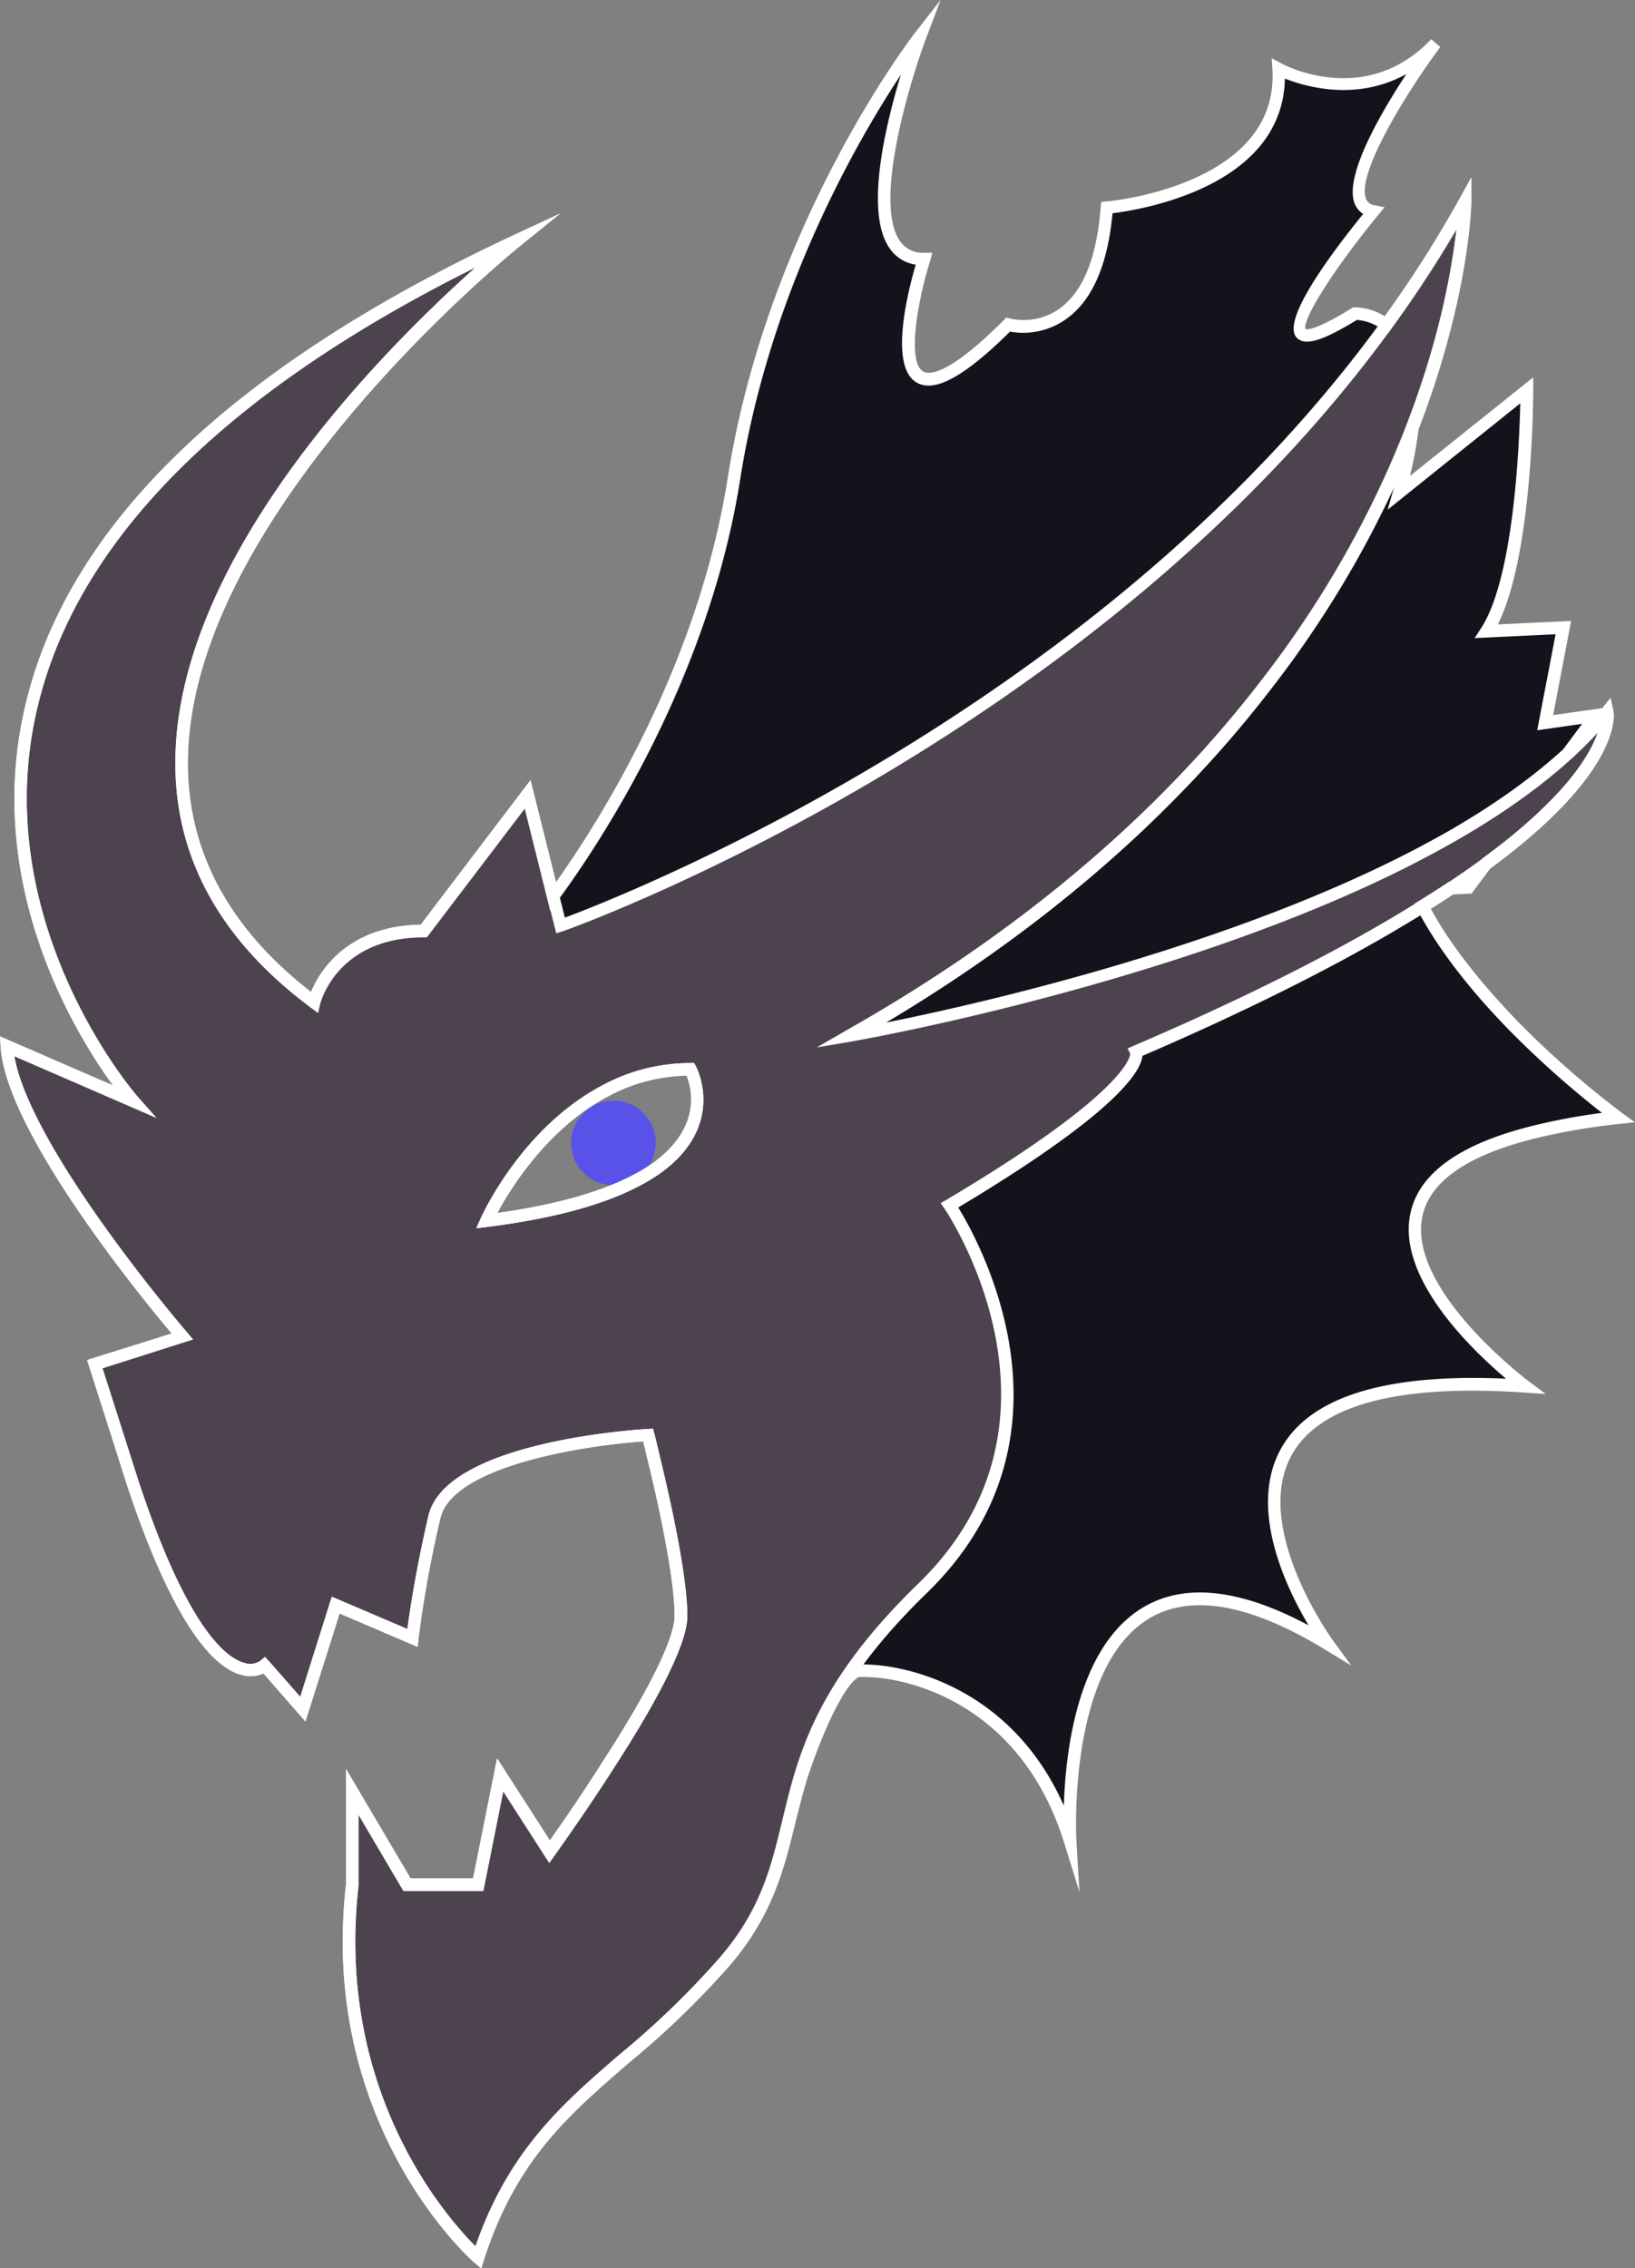 <svg xmlns="http://www.w3.org/2000/svg" viewBox="0 0 272.44 377.95"><rect x="0" y="0" width="272.44" height="377.95" fill="#808080" stroke="none"/><title>Shadow-Dragon_1</title><g id="b7838bd6-df13-43f0-93b9-e2c9738058ea" data-name="Layer 2"><g id="b88ea28e-0e8d-4c73-bc90-9d8657a857ee" data-name="Layer 1"><circle cx="102.22" cy="190.46" r="7.05" style="fill:#5952e8"/><path d="M88.22,154.54s27.39-32.27,34.09-74.89S153.36,6,153.36,6s-14,37.13.61,37.13c0,0-11.57,36.53,14,11,0,0,14.61,4.26,16.44-19.48,0,0,29.83-2.43,28.61-23.13,0,0,14.61,7.91,26.18-4.27,0,0-19.48,26.18-10.35,28,0,0-25.57,31.05-3,17,0,0,15.83-.61,7.3,29.83l21.31-17s0,29.83-6.7,40.18l12.79-.61-3,15.83,8.52-1.21-21.31,28.61Z" style="fill:#14131b"/><path d="M111.38,216.47l-5-18.21a38.59,38.59,0,0,0,5.11-3c12.38-8.94,6.58-19.42,6.58-19.42a35.91,35.91,0,0,0-8.9,1.14,34.93,34.93,0,0,0-7.8,3.08L98,167.93l6.61-3.18,92.61-44.92s3.36-4.62,14.05-6.12a63.41,63.41,0,0,1,18.57.39,124.61,124.61,0,0,1,16.09,3.62,28.31,28.31,0,0,0-9.51,8.47c-3.61,5.33-3.94,11.3-2.33,17.31a37.41,37.41,0,0,0,3,7.51c3.68,7.16,9.48,14.06,15.09,19.86a154.07,154.07,0,0,0,17.49,15.34,105.59,105.59,0,0,0-13.38,2.25c-44.85,10.66-2.14,42.5-2.14,42.5-67.6-4.58-32.87,42.92-32.87,42.92-46.61-28.33-42.92,32.87-42.92,32.87-8.23-26.51-35.63-28.33-35.63-28.33Z" style="fill:#14131b"/><path d="M267.83,118.61c-6.3,7.8-15.45,14.7-26,20.71-2.54,1.43-5.11,2.82-7.8,4.18-39.52,20-92.28,29-92.28,29,32.3-18.31,54.37-39.06,69.46-58.8,3.22-4.15,6.08-8.26,8.66-12.27,23.82-37,24.18-67.74,24.18-67.74-12,21.53-27.65,39.91-44.43,55.36-44.92,41.5-97.43,61.92-105.26,64.82-.64.25-1,.35-1,.35l-5.47-21.92L70.57,155.13C55,155.13,52.29,167,52.29,167-11.81,119.18,83.8,41.92,86.06,40.1c-135.14,63-63.89,143.36-63.89,143.36l-21-9.12c.93,15.52,29.23,48.39,29.23,48.39l-14.6,4.58,6.4,20.06c12.77,38.38,21.89,30.16,21.89,30.16l6.41,7.29,5.47-17.35L68.74,273a190.51,190.51,0,0,1,3.65-20.1C75.11,241,108,239.15,108,239.15s.46,1.79,1.11,4.57c1.61,6.69,4.36,19.14,4.36,25.58,0,4.83-6.12,15.52-11.95,24.54-5.11,8-10,14.73-10,14.73l-8.22-12.8L79.69,314H67.81l-9.12-15.52V314c-4.58,40.17,21,62.1,21,62.1C85.05,359.47,93.92,351.71,104,343a147.19,147.19,0,0,0,16.81-16.21c9.12-10.66,9.26-19.88,12.55-30.83,2.65-8.76,7.33-18.67,20.32-31.26,29.22-28.29,4.58-63.92,4.58-63.92,33.8-20.1,31-25.57,31-25.57,21.07-9,36.48-17.13,47.79-24.21,2.68-1.69,5.15-3.3,7.37-4.83C270,128.48,267.83,118.61,267.83,118.61Zm-158.36,76a34.06,34.06,0,0,1-4.32,2.54c-5.27,2.6-13,4.87-24.09,6.26,0,0,6.6-14.73,19.85-21.66a29.68,29.68,0,0,1,6.6-2.61,30.44,30.44,0,0,1,7.53-1S119.94,187,109.47,194.57Z" style="fill:#4c434f"/><path d="M80.2,378l-1.19-1c-.26-.22-25.92-22.73-21.36-62.94v-19.3L68.41,313H78.83l4-20,8.79,13.68c1.63-2.3,5.29-7.55,9-13.43,7.6-11.75,11.79-20.27,11.79-24,0-6.61-3-19.92-4.34-25.33-.38-1.65-.7-2.95-.89-3.73-9.5.65-31.79,4-33.81,12.84a189.94,189.94,0,0,0-3.63,20l-.15,1.4-13-5.57-5.69,18-7-8a5.34,5.34,0,0,1-3.66.24c-6.14-1.62-12.71-12.48-19-31.4l-6.72-21.07,14.09-4.42C23.37,216,1,188.58.1,174.4L0,172.7l18.83,8.17c-6.19-8.5-21.06-32.6-15-61.54,6.41-30.88,33.94-57.85,81.83-80.18l7.7-3.58-6.6,5.34c-2.31,1.87-56.27,46-55.45,87.23.29,14.33,7.19,26.83,20.52,37.16,1.36-3.29,5.85-11,18.27-11.21L88.4,130l5.72,22.91c6.51-2.41,59.82-23,104.83-64.56,18.51-17.06,33.39-35.6,44.22-55.11l2-3.61,0,4.13c0,.31-.64,31.45-24.34,68.3-2.83,4.39-5.68,8.42-8.71,12.34-16.39,21.43-38.06,40.25-64.47,56,14.93-3,54.82-12,86-27.77,2.46-1.24,5-2.6,7.76-4.16C252.62,132,261.26,125.08,267,118l1.36-1.69.47,2.13c.09.43,2,10.76-23.82,28.65-2.12,1.47-4.54,3.06-7.41,4.86-12.32,7.72-28.21,15.79-47.24,24-.27,2.7-4.55,9.62-30.69,25.26,3.63,5.89,21.55,38.31-5.31,64.32-13.38,13-17.64,22.86-20,30.81-.78,2.61-1.39,5.14-2,7.59-1.9,7.89-3.69,15.34-10.78,23.62a144.83,144.83,0,0,1-16.74,16.16l-.18.16c-10,8.65-18.66,16.13-24,32.65Zm-20.46-75.6v11.81c-3.91,34.26,14.62,55.23,19.49,60.1,5.55-16,14.55-23.8,24.07-32l.19-.16A142.58,142.58,0,0,0,120,326.14c6.77-7.91,8.5-15.12,10.34-22.76.6-2.47,1.21-5,2-7.7,2.48-8.21,6.87-18.4,20.59-31.71,28.24-27.33,4.69-62.23,4.45-62.57l-.64-.92,1-.57c29.66-17.64,30.58-23.77,30.59-24.33l-.44-.87,1-.44c19.24-8.26,35.27-16.38,47.64-24.14,2.84-1.78,5.24-3.35,7.33-4.8,16.18-11.22,21-19.18,22.42-23.3-5.81,6.34-13.83,12.45-23.88,18.19-2.79,1.58-5.36,2.95-7.85,4.21-39.21,19.8-92,29-92.57,29.11l-5.88,1,5.19-3c28.58-16.2,51.84-35.89,69.14-58.52,3-3.88,5.82-7.86,8.61-12.2,18.08-28.1,22.56-52.77,23.66-62.63C232,56.47,217.76,73.81,200.36,89.83c-45.57,42.09-99.6,62.8-105.61,65-.68.27-1.06.38-1.06.38l-1,.31-.26-1-4.95-19.82-16.35,21.5h-.51c-14.53,0-17.24,11-17.26,11.07L53,168.79l-1.28-.95c-14.62-10.91-22.19-24.25-22.49-39.66-.69-34.67,35-70.17,50.09-83.66C36.46,65.84,11.76,91.13,5.82,119.76c-7.26,35,16.89,62.73,17.13,63l3.12,3.52L2.39,176c2.72,15.63,28.5,45.73,28.77,46l1,1.2L17.08,228l6.09,19.07c8,24.06,14.38,29.12,17.46,30a3,3,0,0,0,2.75-.32l.78-.65.69.75,5.18,5.9,5.26-16.68,12.59,5.38c.38-2.84,1.41-9.83,3.5-18.83,2.86-12.49,35.2-14.43,36.58-14.5l.85-.05.22.82s.46,1.8,1.11,4.61c1.64,6.81,4.39,19.23,4.39,25.81,0,5.27-6.59,16.56-12.11,25.1-5.07,7.94-10,14.72-10,14.78l-.9,1.24L83.85,298.5l-3.31,16.59H67.22Zm19.62-97.72.75-1.69c.28-.61,6.9-15.14,20.32-22.16a30.7,30.7,0,0,1,6.82-2.69,31.59,31.59,0,0,1,7.79-1h.62l.29.54c.06.1,5.22,9.77-5.86,17.78h0a32.87,32.87,0,0,1-4.46,2.62c-5.94,2.94-14.16,5.08-24.42,6.36Zm35-25.44a29.57,29.57,0,0,0-6.62.92,28.42,28.42,0,0,0-6.36,2.51c-10.14,5.3-16.35,15.42-18.52,19.46,9.11-1.28,16.44-3.26,21.8-5.91a31.43,31.43,0,0,0,4.18-2.45C117.14,187.74,115.2,181.12,114.39,179.19Z" style="fill:#fff"/><path d="M80.2,378l-1.19-1c-.26-.22-25.92-22.73-21.36-62.94v-19.3L68.41,313H78.83l4-20,8.79,13.68c1.63-2.3,5.29-7.55,9-13.43,7.6-11.75,11.79-20.27,11.79-24,0-6.61-3-19.92-4.34-25.33-.38-1.65-.7-2.95-.89-3.73-9.5.65-31.79,4-33.81,12.84a189.94,189.94,0,0,0-3.63,20l-.15,1.4-13-5.57-5.69,18-7-8a5.34,5.34,0,0,1-3.66.24c-6.14-1.62-12.71-12.48-19-31.4l-6.72-21.07,14.09-4.42C23.37,216,1,188.58.1,174.4L0,172.7l18.83,8.17c-6.19-8.5-21.06-32.6-15-61.54,6.41-30.88,33.94-57.85,81.83-80.18l7.7-3.58-6.6,5.34c-2.31,1.87-56.27,46-55.45,87.23.29,14.33,7.19,26.83,20.52,37.16,1.36-3.29,5.85-11,18.27-11.21L88.4,130l4.25,17c7.9-11.15,23.79-36.68,28.63-67.48,6.66-42.39,31-73.83,31.26-74.15L156.73,0l-2.4,6.35c-2.72,7.23-8.82,27.38-4.4,33.77a4.54,4.54,0,0,0,4,2h1.42L155,43.44c-2.11,6.68-3.88,16.81-1.2,18.45.92.56,4.09.84,13.47-8.55l.44-.43.59.17a10.38,10.38,0,0,0,8.11-1.55c4-2.78,6.34-8.51,7-17l.07-.89.88-.07c.29,0,28.81-2.6,27.66-22l-.11-1.87,1.65.89c.57.31,14.06,7.37,24.93-4.06L240,7.83c-5.64,7.57-14,21.13-12.39,25.28a1.68,1.68,0,0,0,1.41,1.08l1.7.34-1.1,1.34c-7.26,8.81-12.78,17.51-12.06,19h.17c.52,0,2.32-.29,7.49-3.5l.23-.15h.28a9.58,9.58,0,0,1,5,1.48,197.76,197.76,0,0,0,12.41-19.5l2-3.61,0,4.13c0,.63-.29,15.78-8.76,37.75a66.59,66.59,0,0,1-1.44,7.85l20.54-16.44V65c0,1.17-.07,27.44-5.9,39.05l12.22-.58-3,15.69L267,118,267,118l1.37-1.69.46,2.13c.08.4,1.82,9.85-20.51,26.28l-3.12,4.19-3.08.13c-1.19.79-2.43,1.59-3.7,2.39,3.1,5.74,8,12.05,14.47,18.76a156.21,156.21,0,0,0,17.35,15.23l2.18,1.58-2.67.3a105.37,105.37,0,0,0-13.25,2.23h0c-11.7,2.78-18.26,7.21-19.49,13.19-2.52,12.19,17.52,27.3,17.72,27.45l2.84,2.12-3.53-.24c-21.16-1.44-34.21,2.08-38.82,10.44-6.66,12.09,6.72,30.64,6.86,30.82l3.09,4.23-4.47-2.72c-12.46-7.57-22.3-9.29-29.24-5.11-13.66,8.23-12.12,36.74-12.1,37l.51,8.58-2.55-8.21c-7.36-23.73-27-28-34.31-27.61-3.27,2.17-7.29,13.1-8.59,17.2-.75,2.49-1.34,4.9-1.92,7.23-1.93,7.83-3.76,15.22-10.94,23.61a144.83,144.83,0,0,1-16.74,16.16l-.18.16c-10,8.65-18.66,16.13-24,32.65Zm-20.46-75.6v11.81c-3.91,34.26,14.62,55.23,19.49,60.1,5.55-16,14.55-23.8,24.07-32l.19-.16A142.58,142.58,0,0,0,120,326.14c6.86-8,8.55-14.85,10.51-22.76.58-2.36,1.18-4.79,1.95-7.34.52-1.63,5.13-15.92,9.75-18.53l.21-.12h.23c7-.44,25.59,3.13,34.62,23.5.28-9.2,2.32-26.48,13.14-33,6.92-4.17,16.2-3.17,27.64,2.95-3.76-6.31-10.09-19.48-4.63-29.39,4.78-8.68,17.4-12.62,37.53-11.71C245.33,225,232.76,213,235,202.25c1.41-6.84,8.49-11.82,21-14.8a100.86,100.86,0,0,1,10.94-2,161.21,161.21,0,0,1-15.56-13.89c-7-7.19-12.1-14-15.27-20.1l-.44-.85.81-.51c1.64-1,3.22-2,4.72-3l.24-.16,2.67-.11,2.84-3.73c13.67-10,18-17.22,19.27-21.06q-1.94,2.11-4.19,4.19l-1.54-1.39,3.14-4.22-7.49,1.07,3.07-16-13.49.64,1.1-1.7c5.42-8.37,6.34-30.39,6.5-37.42L231.24,84.92l.87-3.11a69.86,69.86,0,0,0,2.2-10.72l.06-.26a132.34,132.34,0,0,0,8.32-32.6c-3.27,5.56-6.9,11.1-10.84,16.51l-.63.87-.85-.66a8,8,0,0,0-4.28-1.64c-5.82,3.58-8.75,4.42-10.07,2.9-2.47-2.82,5.51-13.64,11.13-20.56a3.67,3.67,0,0,1-1.45-1.79C224,29.29,230,18.94,234.35,12.33c-8.3,4.62-16.82,2.12-20.25.76-.35,18-23.84,21.84-28.72,22.45-.81,8.72-3.45,14.68-7.86,17.72a12.3,12.3,0,0,1-9.22,2c-7.66,7.58-12.63,10.26-15.62,8.45-4.52-2.75-1.44-15-.09-19.61a6.35,6.35,0,0,1-4.38-2.76c-4.12-5.95-.72-20.27,1.89-28.87-7.2,10.89-21.85,36.12-26.76,67.38C118.14,112.88,100.41,139.92,93,150l-1.31,1.79-4.28-17.14-16.35,21.5h-.51c-14.53,0-17.24,11-17.26,11.07L53,168.79l-1.28-.95c-14.62-10.91-22.19-24.25-22.49-39.66C28.49,93.5,64.14,58,79.27,44.52,36.46,65.84,11.76,91.13,5.82,119.76c-7.26,35,16.89,62.73,17.13,63l3.12,3.52L2.39,176c2.72,15.63,28.5,45.73,28.77,46l1,1.2L17.08,228l6.09,19.07c8,24.06,14.38,29.12,17.46,30a3,3,0,0,0,2.75-.32l.78-.65.69.75,5.18,5.9,5.26-16.68,12.59,5.38c.38-2.84,1.41-9.83,3.5-18.83,2.86-12.49,35.2-14.43,36.58-14.5l.85-.05.22.82s.46,1.8,1.11,4.61c1.64,6.81,4.39,19.23,4.39,25.81,0,5.27-6.59,16.56-12.11,25.1-5.07,7.94-10,14.72-10,14.78l-.9,1.24L83.85,298.5l-3.31,16.59H67.22Zm19.62-97.72.75-1.69c.28-.61,6.9-15.14,20.32-22.16a30.7,30.7,0,0,1,6.82-2.69,31.59,31.59,0,0,1,7.79-1h.62l.29.54c.06.1,5.22,9.77-5.86,17.78h0a33.49,33.49,0,0,1-4.46,2.62c-5.94,2.94-14.16,5.08-24.42,6.36Zm35-25.44a29.56,29.56,0,0,0-6.61.92,28.42,28.42,0,0,0-6.36,2.51c-10.15,5.31-16.36,15.43-18.52,19.46,9.11-1.28,16.44-3.26,21.8-5.91a31,31,0,0,0,4.18-2.46C117.09,187.77,115.18,181.13,114.38,179.19Z" style="fill:#fff"/></g></g></svg>